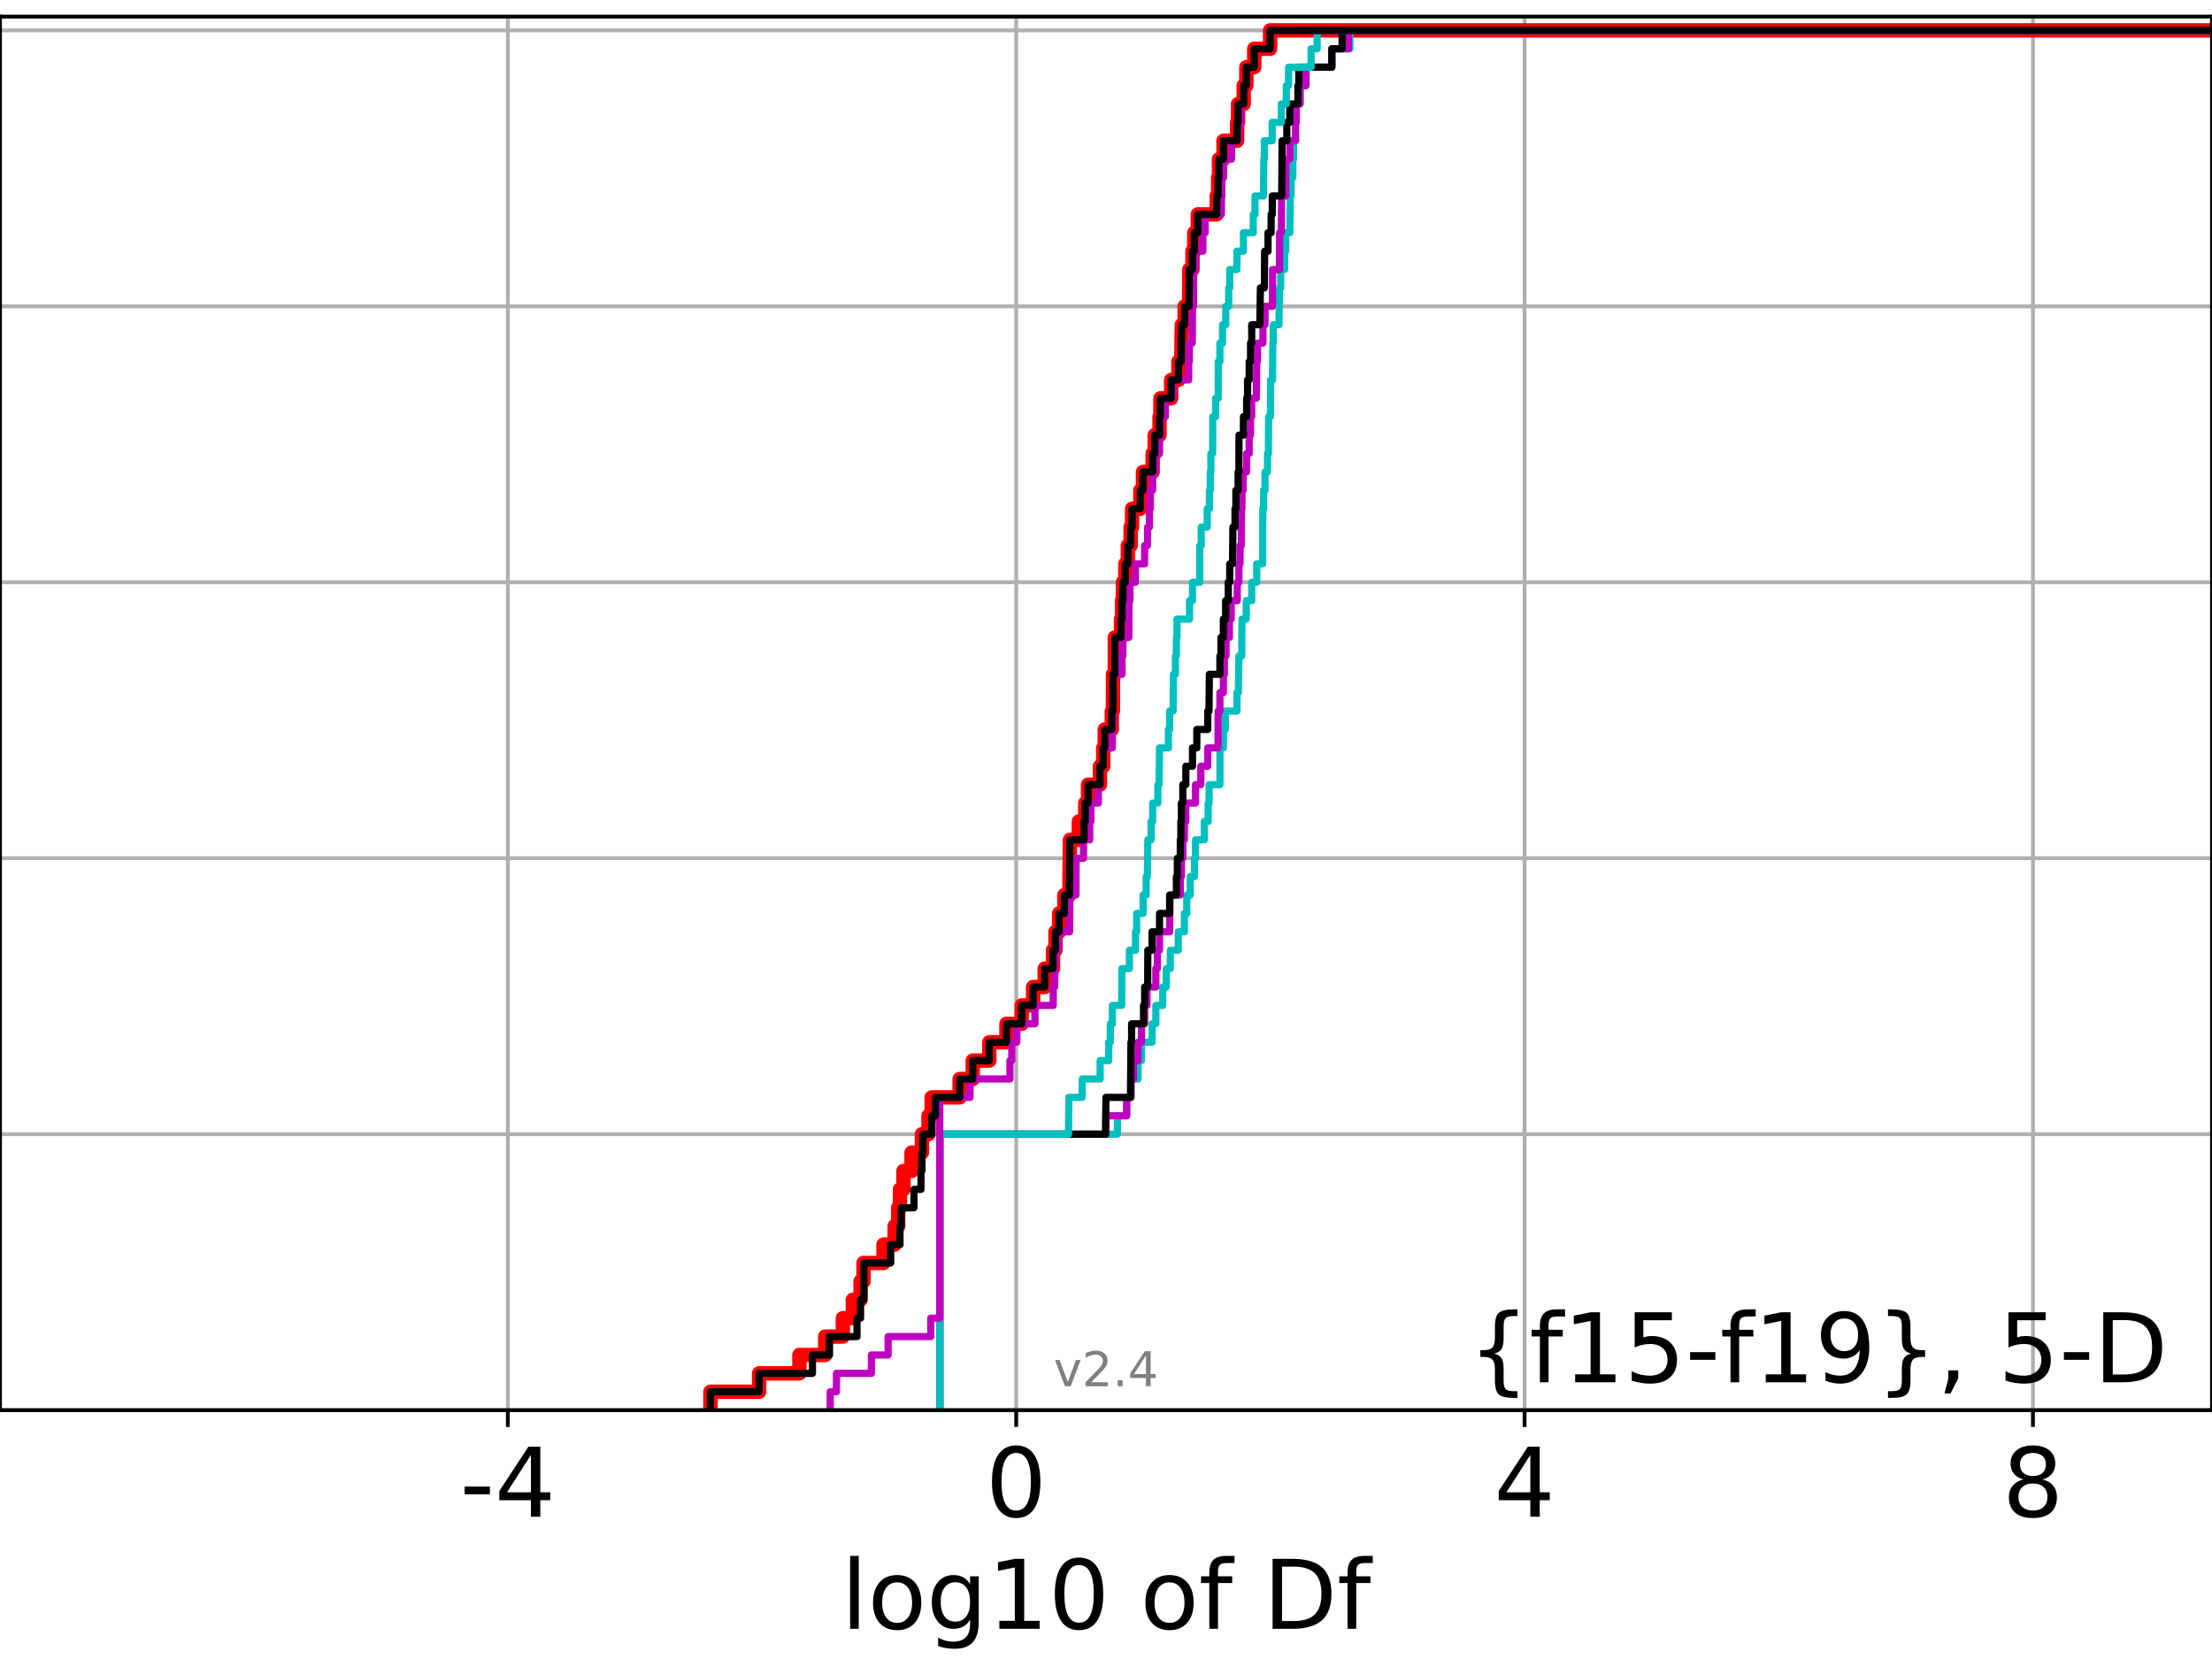 <?xml version="1.0" encoding="utf-8" standalone="no"?>
<!DOCTYPE svg PUBLIC "-//W3C//DTD SVG 1.1//EN"
  "http://www.w3.org/Graphics/SVG/1.1/DTD/svg11.dtd">
<!-- Created with matplotlib (https://matplotlib.org/) -->
<svg height="345.6pt" version="1.1" viewBox="0 0 460.8 345.6" width="460.8pt" xmlns="http://www.w3.org/2000/svg" xmlns:xlink="http://www.w3.org/1999/xlink">
 <defs>
  <style type="text/css">*{stroke-linecap:butt;stroke-linejoin:round;}</style>
 </defs>
 <g id="figure_1">
  <g id="patch_1">
   <path d="M 0 345.6 
L 460.8 345.6 
L 460.8 0 
L 0 0 
z
" style="fill:#ffffff;"/>
  </g>
  <g id="axes_1">
   <g id="patch_2">
    <path d="M 0 293.76 
L 460.8 293.76 
L 460.8 3.456 
L 0 3.456 
z
" style="fill:#ffffff;"/>
   </g>
   <g id="matplotlib.axis_1">
    <g id="xtick_1">
     <g id="line2d_1">
      <path clip-path="url(#pa10068a31c)" d="M 105.789 293.76 
L 105.789 3.456 
" style="fill:none;stroke:#b0b0b0;stroke-linecap:square;stroke-width:0.8;"/>
     </g>
     <g id="line2d_2">
      <defs>
       <path d="M 0 0 
L 0 3.5 
" id="ma392c0cd2b" style="stroke:#000000;stroke-width:0.8;"/>
      </defs>
      <g>
       <use style="stroke:#000000;stroke-width:0.8;" x="105.789" xlink:href="#ma392c0cd2b" y="293.76"/>
      </g>
     </g>
     <g id="text_1">
      <!-- -4 -->
      <g transform="translate(95.819 315.957)scale(0.2 -0.2)">
       <defs>
        <path d="M 4.891 31.391 
L 31.203 31.391 
L 31.203 23.391 
L 4.891 23.391 
z
" id="DejaVuSans-45"/>
        <path d="M 37.797 64.312 
L 12.891 25.391 
L 37.797 25.391 
z
M 35.203 72.906 
L 47.609 72.906 
L 47.609 25.391 
L 58.016 25.391 
L 58.016 17.188 
L 47.609 17.188 
L 47.609 0 
L 37.797 0 
L 37.797 17.188 
L 4.891 17.188 
L 4.891 26.703 
z
" id="DejaVuSans-52"/>
       </defs>
       <use xlink:href="#DejaVuSans-45"/>
       <use x="36.084" xlink:href="#DejaVuSans-52"/>
      </g>
     </g>
    </g>
    <g id="xtick_2">
     <g id="line2d_3">
      <path clip-path="url(#pa10068a31c)" d="M 211.693 293.76 
L 211.693 3.456 
" style="fill:none;stroke:#b0b0b0;stroke-linecap:square;stroke-width:0.8;"/>
     </g>
     <g id="line2d_4">
      <g>
       <use style="stroke:#000000;stroke-width:0.8;" x="211.693" xlink:href="#ma392c0cd2b" y="293.76"/>
      </g>
     </g>
     <g id="text_2">
      <!-- 0 -->
      <g transform="translate(205.331 315.957)scale(0.2 -0.2)">
       <defs>
        <path d="M 31.781 66.406 
Q 24.172 66.406 20.328 58.906 
Q 16.5 51.422 16.5 36.375 
Q 16.5 21.391 20.328 13.891 
Q 24.172 6.391 31.781 6.391 
Q 39.453 6.391 43.281 13.891 
Q 47.125 21.391 47.125 36.375 
Q 47.125 51.422 43.281 58.906 
Q 39.453 66.406 31.781 66.406 
z
M 31.781 74.219 
Q 44.047 74.219 50.516 64.516 
Q 56.984 54.828 56.984 36.375 
Q 56.984 17.969 50.516 8.266 
Q 44.047 -1.422 31.781 -1.422 
Q 19.531 -1.422 13.062 8.266 
Q 6.594 17.969 6.594 36.375 
Q 6.594 54.828 13.062 64.516 
Q 19.531 74.219 31.781 74.219 
z
" id="DejaVuSans-48"/>
       </defs>
       <use xlink:href="#DejaVuSans-48"/>
      </g>
     </g>
    </g>
    <g id="xtick_3">
     <g id="line2d_5">
      <path clip-path="url(#pa10068a31c)" d="M 317.597 293.76 
L 317.597 3.456 
" style="fill:none;stroke:#b0b0b0;stroke-linecap:square;stroke-width:0.8;"/>
     </g>
     <g id="line2d_6">
      <g>
       <use style="stroke:#000000;stroke-width:0.8;" x="317.597" xlink:href="#ma392c0cd2b" y="293.76"/>
      </g>
     </g>
     <g id="text_3">
      <!-- 4 -->
      <g transform="translate(311.235 315.957)scale(0.2 -0.2)">
       <use xlink:href="#DejaVuSans-52"/>
      </g>
     </g>
    </g>
    <g id="xtick_4">
     <g id="line2d_7">
      <path clip-path="url(#pa10068a31c)" d="M 423.501 293.76 
L 423.501 3.456 
" style="fill:none;stroke:#b0b0b0;stroke-linecap:square;stroke-width:0.8;"/>
     </g>
     <g id="line2d_8">
      <g>
       <use style="stroke:#000000;stroke-width:0.8;" x="423.501" xlink:href="#ma392c0cd2b" y="293.76"/>
      </g>
     </g>
     <g id="text_4">
      <!-- 8 -->
      <g transform="translate(417.139 315.957)scale(0.2 -0.2)">
       <defs>
        <path d="M 31.781 34.625 
Q 24.75 34.625 20.719 30.859 
Q 16.703 27.094 16.703 20.516 
Q 16.703 13.922 20.719 10.156 
Q 24.75 6.391 31.781 6.391 
Q 38.812 6.391 42.859 10.172 
Q 46.922 13.969 46.922 20.516 
Q 46.922 27.094 42.891 30.859 
Q 38.875 34.625 31.781 34.625 
z
M 21.922 38.812 
Q 15.578 40.375 12.031 44.719 
Q 8.5 49.078 8.5 55.328 
Q 8.5 64.062 14.719 69.141 
Q 20.953 74.219 31.781 74.219 
Q 42.672 74.219 48.875 69.141 
Q 55.078 64.062 55.078 55.328 
Q 55.078 49.078 51.531 44.719 
Q 48 40.375 41.703 38.812 
Q 48.828 37.156 52.797 32.312 
Q 56.781 27.484 56.781 20.516 
Q 56.781 9.906 50.312 4.234 
Q 43.844 -1.422 31.781 -1.422 
Q 19.734 -1.422 13.25 4.234 
Q 6.781 9.906 6.781 20.516 
Q 6.781 27.484 10.781 32.312 
Q 14.797 37.156 21.922 38.812 
z
M 18.312 54.391 
Q 18.312 48.734 21.844 45.562 
Q 25.391 42.391 31.781 42.391 
Q 38.141 42.391 41.719 45.562 
Q 45.312 48.734 45.312 54.391 
Q 45.312 60.062 41.719 63.234 
Q 38.141 66.406 31.781 66.406 
Q 25.391 66.406 21.844 63.234 
Q 18.312 60.062 18.312 54.391 
z
" id="DejaVuSans-56"/>
       </defs>
       <use xlink:href="#DejaVuSans-56"/>
      </g>
     </g>
    </g>
    <g id="text_5">
     <!-- log10 of Df -->
     <g transform="translate(175.214 339.313)scale(0.2 -0.2)">
      <defs>
       <path d="M 9.422 75.984 
L 18.406 75.984 
L 18.406 0 
L 9.422 0 
z
" id="DejaVuSans-108"/>
       <path d="M 30.609 48.391 
Q 23.391 48.391 19.188 42.75 
Q 14.984 37.109 14.984 27.297 
Q 14.984 17.484 19.156 11.844 
Q 23.344 6.203 30.609 6.203 
Q 37.797 6.203 41.984 11.859 
Q 46.188 17.531 46.188 27.297 
Q 46.188 37.016 41.984 42.703 
Q 37.797 48.391 30.609 48.391 
z
M 30.609 56 
Q 42.328 56 49.016 48.375 
Q 55.719 40.766 55.719 27.297 
Q 55.719 13.875 49.016 6.219 
Q 42.328 -1.422 30.609 -1.422 
Q 18.844 -1.422 12.172 6.219 
Q 5.516 13.875 5.516 27.297 
Q 5.516 40.766 12.172 48.375 
Q 18.844 56 30.609 56 
z
" id="DejaVuSans-111"/>
       <path d="M 45.406 27.984 
Q 45.406 37.75 41.375 43.109 
Q 37.359 48.484 30.078 48.484 
Q 22.859 48.484 18.828 43.109 
Q 14.797 37.75 14.797 27.984 
Q 14.797 18.266 18.828 12.891 
Q 22.859 7.516 30.078 7.516 
Q 37.359 7.516 41.375 12.891 
Q 45.406 18.266 45.406 27.984 
z
M 54.391 6.781 
Q 54.391 -7.172 48.188 -13.984 
Q 42 -20.797 29.203 -20.797 
Q 24.469 -20.797 20.266 -20.094 
Q 16.062 -19.391 12.109 -17.922 
L 12.109 -9.188 
Q 16.062 -11.328 19.922 -12.344 
Q 23.781 -13.375 27.781 -13.375 
Q 36.625 -13.375 41.016 -8.766 
Q 45.406 -4.156 45.406 5.172 
L 45.406 9.625 
Q 42.625 4.781 38.281 2.391 
Q 33.938 0 27.875 0 
Q 17.828 0 11.672 7.656 
Q 5.516 15.328 5.516 27.984 
Q 5.516 40.672 11.672 48.328 
Q 17.828 56 27.875 56 
Q 33.938 56 38.281 53.609 
Q 42.625 51.219 45.406 46.391 
L 45.406 54.688 
L 54.391 54.688 
z
" id="DejaVuSans-103"/>
       <path d="M 12.406 8.297 
L 28.516 8.297 
L 28.516 63.922 
L 10.984 60.406 
L 10.984 69.391 
L 28.422 72.906 
L 38.281 72.906 
L 38.281 8.297 
L 54.391 8.297 
L 54.391 0 
L 12.406 0 
z
" id="DejaVuSans-49"/>
       <path id="DejaVuSans-32"/>
       <path d="M 37.109 75.984 
L 37.109 68.5 
L 28.516 68.5 
Q 23.688 68.5 21.797 66.547 
Q 19.922 64.594 19.922 59.516 
L 19.922 54.688 
L 34.719 54.688 
L 34.719 47.703 
L 19.922 47.703 
L 19.922 0 
L 10.891 0 
L 10.891 47.703 
L 2.297 47.703 
L 2.297 54.688 
L 10.891 54.688 
L 10.891 58.5 
Q 10.891 67.625 15.141 71.797 
Q 19.391 75.984 28.609 75.984 
z
" id="DejaVuSans-102"/>
       <path d="M 19.672 64.797 
L 19.672 8.109 
L 31.594 8.109 
Q 46.688 8.109 53.688 14.938 
Q 60.688 21.781 60.688 36.531 
Q 60.688 51.172 53.688 57.984 
Q 46.688 64.797 31.594 64.797 
z
M 9.812 72.906 
L 30.078 72.906 
Q 51.266 72.906 61.172 64.094 
Q 71.094 55.281 71.094 36.531 
Q 71.094 17.672 61.125 8.828 
Q 51.172 0 30.078 0 
L 9.812 0 
z
" id="DejaVuSans-68"/>
      </defs>
      <use xlink:href="#DejaVuSans-108"/>
      <use x="27.783" xlink:href="#DejaVuSans-111"/>
      <use x="88.965" xlink:href="#DejaVuSans-103"/>
      <use x="152.441" xlink:href="#DejaVuSans-49"/>
      <use x="216.064" xlink:href="#DejaVuSans-48"/>
      <use x="279.688" xlink:href="#DejaVuSans-32"/>
      <use x="311.475" xlink:href="#DejaVuSans-111"/>
      <use x="372.656" xlink:href="#DejaVuSans-102"/>
      <use x="407.861" xlink:href="#DejaVuSans-32"/>
      <use x="439.648" xlink:href="#DejaVuSans-68"/>
      <use x="516.65" xlink:href="#DejaVuSans-102"/>
     </g>
    </g>
   </g>
   <g id="matplotlib.axis_2">
    <g id="ytick_1">
     <g id="line2d_9">
      <path clip-path="url(#pa10068a31c)" d="M 0 293.76 
L 460.8 293.76 
" style="fill:none;stroke:#b0b0b0;stroke-linecap:square;stroke-width:0.8;"/>
     </g>
     <g id="line2d_10">
      <defs>
       <path d="M 0 0 
L -3.5 0 
" id="mba309250d3" style="stroke:#000000;stroke-width:0.8;"/>
      </defs>
      <g>
       <use style="stroke:#000000;stroke-width:0.8;" x="0" xlink:href="#mba309250d3" y="293.76"/>
      </g>
     </g>
    </g>
    <g id="ytick_2">
     <g id="line2d_11">
      <path clip-path="url(#pa10068a31c)" d="M 0 236.274 
L 460.8 236.274 
" style="fill:none;stroke:#b0b0b0;stroke-linecap:square;stroke-width:0.8;"/>
     </g>
     <g id="line2d_12">
      <g>
       <use style="stroke:#000000;stroke-width:0.8;" x="0" xlink:href="#mba309250d3" y="236.274"/>
      </g>
     </g>
    </g>
    <g id="ytick_3">
     <g id="line2d_13">
      <path clip-path="url(#pa10068a31c)" d="M 0 178.788 
L 460.8 178.788 
" style="fill:none;stroke:#b0b0b0;stroke-linecap:square;stroke-width:0.8;"/>
     </g>
     <g id="line2d_14">
      <g>
       <use style="stroke:#000000;stroke-width:0.8;" x="0" xlink:href="#mba309250d3" y="178.788"/>
      </g>
     </g>
    </g>
    <g id="ytick_4">
     <g id="line2d_15">
      <path clip-path="url(#pa10068a31c)" d="M 0 121.302 
L 460.8 121.302 
" style="fill:none;stroke:#b0b0b0;stroke-linecap:square;stroke-width:0.8;"/>
     </g>
     <g id="line2d_16">
      <g>
       <use style="stroke:#000000;stroke-width:0.8;" x="0" xlink:href="#mba309250d3" y="121.302"/>
      </g>
     </g>
    </g>
    <g id="ytick_5">
     <g id="line2d_17">
      <path clip-path="url(#pa10068a31c)" d="M 0 63.816 
L 460.8 63.816 
" style="fill:none;stroke:#b0b0b0;stroke-linecap:square;stroke-width:0.8;"/>
     </g>
     <g id="line2d_18">
      <g>
       <use style="stroke:#000000;stroke-width:0.8;" x="0" xlink:href="#mba309250d3" y="63.816"/>
      </g>
     </g>
    </g>
    <g id="ytick_6">
     <g id="line2d_19">
      <path clip-path="url(#pa10068a31c)" d="M 0 6.33 
L 460.8 6.33 
" style="fill:none;stroke:#b0b0b0;stroke-linecap:square;stroke-width:0.8;"/>
     </g>
     <g id="line2d_20">
      <g>
       <use style="stroke:#000000;stroke-width:0.8;" x="0" xlink:href="#mba309250d3" y="6.33"/>
      </g>
     </g>
    </g>
   </g>
   <g id="line2d_21">
    <path clip-path="url(#pa10068a31c)" d="M 147.994 293.76 
L 147.994 289.928 
L 158.134 289.928 
L 158.134 286.095 
L 166.536 286.095 
L 166.536 282.263 
L 171.906 282.263 
L 171.906 278.43 
L 175.582 278.43 
L 175.582 274.598 
L 177.671 274.598 
L 177.671 270.766 
L 179.27 270.766 
L 179.27 266.933 
L 179.884 266.933 
L 179.884 263.101 
L 184.053 263.101 
L 184.053 259.268 
L 186.369 259.268 
L 186.369 255.436 
L 187.112 255.436 
L 187.112 251.604 
L 187.479 251.604 
L 187.479 247.771 
L 188.212 247.771 
L 188.212 243.939 
L 189.897 243.939 
L 189.897 240.106 
L 192.054 240.106 
L 192.054 236.274 
L 193.427 236.274 
L 193.427 232.442 
L 194.083 232.442 
L 194.083 228.609 
L 199.91 228.609 
L 199.91 224.777 
L 202.638 224.777 
L 202.638 220.944 
L 206.096 220.944 
L 206.096 217.112 
L 209.658 217.112 
L 209.658 213.28 
L 212.841 213.28 
L 212.841 209.447 
L 215.217 209.447 
L 215.217 205.615 
L 217.631 205.615 
L 217.631 201.782 
L 219.353 201.782 
L 219.353 197.95 
L 219.868 197.95 
L 219.868 194.118 
L 220.639 194.118 
L 220.639 190.285 
L 221.727 190.285 
L 221.727 186.453 
L 222.773 186.453 
L 222.881 174.956 
L 224.746 174.956 
L 224.746 171.123 
L 226.079 171.123 
L 226.079 167.291 
L 226.662 167.291 
L 226.662 163.459 
L 229.136 163.459 
L 229.136 159.626 
L 229.824 159.626 
L 229.824 155.794 
L 230.141 155.794 
L 230.141 151.961 
L 231.612 151.961 
L 231.612 148.129 
L 231.846 148.129 
L 231.86 140.464 
L 232.238 140.464 
L 232.238 132.799 
L 233.531 132.799 
L 233.531 128.967 
L 233.741 128.967 
L 233.741 125.135 
L 233.919 125.135 
L 233.919 121.302 
L 234.422 121.302 
L 234.422 117.47 
L 234.95 117.47 
L 234.95 113.637 
L 235.532 113.637 
L 235.532 109.805 
L 235.835 109.805 
L 235.835 105.973 
L 237.55 105.973 
L 237.55 102.14 
L 238.111 102.14 
L 238.111 98.308 
L 240.118 98.308 
L 240.118 94.475 
L 240.559 94.475 
L 240.559 90.643 
L 241.553 90.643 
L 241.553 86.811 
L 241.732 86.811 
L 241.732 82.978 
L 243.975 82.978 
L 243.975 79.146 
L 245.491 79.146 
L 245.491 75.313 
L 246.081 75.313 
L 246.187 67.649 
L 246.779 67.649 
L 246.779 63.816 
L 247.714 63.816 
L 247.764 56.151 
L 248.417 56.151 
L 248.417 52.319 
L 248.791 52.319 
L 248.791 48.487 
L 249.532 48.487 
L 249.532 44.654 
L 253.461 44.654 
L 253.461 40.822 
L 253.76 40.822 
L 253.76 36.989 
L 253.94 36.989 
L 253.94 33.157 
L 254.883 33.157 
L 254.883 29.325 
L 257.713 29.325 
L 257.713 25.492 
L 257.911 25.492 
L 257.911 21.66 
L 259.09 21.66 
L 259.09 17.827 
L 259.634 17.827 
L 259.634 13.995 
L 261.279 13.995 
L 261.279 10.163 
L 264.587 10.163 
L 264.587 6.33 
L 264.587 6.33 
L 460.8 6.33 
L 460.8 6.33 
" style="fill:none;stroke:#ff0000;stroke-linecap:square;stroke-width:3;"/>
   </g>
   <g id="line2d_22">
    <path clip-path="url(#pa10068a31c)" d="M 195.77 293.76 
L 195.77 236.274 
L 232.77 236.274 
L 232.77 232.442 
L 234.711 232.442 
L 234.711 228.609 
L 235.601 228.609 
L 235.601 224.777 
L 237.08 224.777 
L 237.08 220.944 
L 237.795 220.944 
L 237.795 217.112 
L 240.008 217.112 
L 240.008 213.28 
L 240.783 213.28 
L 240.783 209.447 
L 242.227 209.447 
L 242.227 205.615 
L 242.964 205.615 
L 242.964 201.782 
L 243.796 201.782 
L 243.796 197.95 
L 245.457 197.95 
L 245.457 194.118 
L 246.732 194.118 
L 246.732 190.285 
L 247.23 190.285 
L 247.23 186.453 
L 247.95 186.453 
L 247.95 182.621 
L 248.823 182.621 
L 248.823 178.788 
L 249.047 178.788 
L 249.047 174.956 
L 250.879 174.956 
L 250.879 171.123 
L 251.681 171.123 
L 251.681 167.291 
L 251.871 167.291 
L 251.871 163.459 
L 254.13 163.459 
L 254.14 155.794 
L 254.852 155.794 
L 254.852 151.961 
L 255.255 151.961 
L 255.255 148.129 
L 257.671 148.129 
L 257.671 144.297 
L 257.98 144.297 
L 258.088 136.632 
L 258.67 136.632 
L 258.726 128.967 
L 259.619 128.967 
L 259.619 125.135 
L 260.755 125.135 
L 260.755 121.302 
L 261.802 121.302 
L 261.802 117.47 
L 263.044 117.47 
L 263.063 105.973 
L 263.238 105.973 
L 263.238 102.14 
L 263.532 102.14 
L 263.532 98.308 
L 264.043 98.308 
L 264.043 94.475 
L 264.233 94.475 
L 264.276 86.811 
L 264.654 86.811 
L 264.707 79.146 
L 265.098 79.146 
L 265.146 71.481 
L 265.24 71.481 
L 265.24 67.649 
L 266.436 67.649 
L 266.529 59.984 
L 266.796 59.984 
L 266.796 56.151 
L 267.606 56.151 
L 267.606 52.319 
L 267.845 52.319 
L 267.845 48.487 
L 268.689 48.487 
L 268.794 40.822 
L 268.957 40.822 
L 268.957 36.989 
L 269.32 36.989 
L 269.32 33.157 
L 269.464 33.157 
L 269.464 29.325 
L 269.885 29.325 
L 269.885 25.492 
L 270.036 25.492 
L 270.036 21.66 
L 270.825 21.66 
L 270.825 17.827 
L 272.064 17.827 
L 272.064 13.995 
L 277.443 13.995 
L 277.443 10.163 
L 281.209 10.163 
L 281.209 6.33 
L 281.209 6.33 
L 460.8 6.33 
L 460.8 6.33 
" style="fill:none;stroke:#00bfbf;stroke-linecap:square;stroke-width:1.5;"/>
   </g>
   <g id="line2d_23">
    <path clip-path="url(#pa10068a31c)" d="M 195.77 293.76 
L 195.77 236.274 
L 230.388 236.274 
L 230.388 232.442 
L 234.711 232.442 
L 234.711 228.609 
L 235.601 228.609 
L 235.601 224.777 
L 236.132 224.777 
L 236.132 220.944 
L 237.08 220.944 
L 237.08 217.112 
L 237.795 217.112 
L 237.795 213.28 
L 238.457 213.28 
L 238.457 209.447 
L 238.929 209.447 
L 238.929 205.615 
L 240.783 205.615 
L 240.783 201.782 
L 241.1 201.782 
L 241.1 197.95 
L 241.553 197.95 
L 241.553 194.118 
L 243.654 194.118 
L 243.751 186.453 
L 245.875 186.453 
L 245.875 182.621 
L 246.108 182.621 
L 246.108 178.788 
L 246.402 178.788 
L 246.402 174.956 
L 246.732 174.956 
L 246.732 171.123 
L 247.036 171.123 
L 247.036 167.291 
L 249.047 167.291 
L 249.047 163.459 
L 250.152 163.459 
L 250.152 159.626 
L 251.599 159.626 
L 251.599 155.794 
L 253.737 155.794 
L 253.77 148.129 
L 254.13 148.129 
L 254.13 144.297 
L 254.852 144.297 
L 254.852 140.464 
L 255.059 140.464 
L 255.059 136.632 
L 255.415 136.632 
L 255.415 132.799 
L 256.1 132.799 
L 256.1 128.967 
L 256.48 128.967 
L 256.48 125.135 
L 257.743 125.135 
L 257.743 121.302 
L 258.088 121.302 
L 258.088 117.47 
L 258.323 117.47 
L 258.323 113.637 
L 258.582 113.637 
L 258.641 105.973 
L 258.726 105.973 
L 258.726 102.14 
L 258.969 102.14 
L 258.969 98.308 
L 259.7 98.308 
L 259.7 94.475 
L 260.229 94.475 
L 260.229 90.643 
L 260.515 90.643 
L 260.515 86.811 
L 260.755 86.811 
L 260.755 82.978 
L 261.713 82.978 
L 261.802 75.313 
L 261.97 75.313 
L 261.97 71.481 
L 263.096 71.481 
L 263.096 67.649 
L 263.532 67.649 
L 263.532 63.816 
L 265.079 63.816 
L 265.098 56.151 
L 266.529 56.151 
L 266.563 48.487 
L 266.936 48.487 
L 266.992 40.822 
L 267.845 40.822 
L 267.863 33.157 
L 268.689 33.157 
L 268.689 29.325 
L 269.885 29.325 
L 269.885 25.492 
L 270.036 25.492 
L 270.036 21.66 
L 270.825 21.66 
L 270.825 17.827 
L 272.064 17.827 
L 272.064 13.995 
L 277.443 13.995 
L 277.443 10.163 
L 280.899 10.163 
L 280.899 6.33 
L 280.899 6.33 
L 460.8 6.33 
L 460.8 6.33 
" style="fill:none;stroke:#bf00bf;stroke-linecap:square;stroke-width:1.5;"/>
   </g>
   <g id="line2d_24">
    <path clip-path="url(#pa10068a31c)" d="M 195.77 293.76 
L 195.77 236.274 
L 230.298 236.274 
L 230.388 228.609 
L 235.495 228.609 
L 235.601 217.112 
L 235.738 217.112 
L 235.738 213.28 
L 238.218 213.28 
L 238.218 209.447 
L 238.457 209.447 
L 238.457 205.615 
L 239.083 205.615 
L 239.11 197.95 
L 239.99 197.95 
L 239.99 194.118 
L 241.553 194.118 
L 241.553 190.285 
L 243.654 190.285 
L 243.654 186.453 
L 245.065 186.453 
L 245.065 182.621 
L 245.269 182.621 
L 245.269 178.788 
L 245.875 178.788 
L 245.875 174.956 
L 245.997 174.956 
L 245.997 171.123 
L 246.108 171.123 
L 246.108 167.291 
L 246.402 167.291 
L 246.402 163.459 
L 247.036 163.459 
L 247.036 159.626 
L 248.417 159.626 
L 248.417 155.794 
L 249.321 155.794 
L 249.321 151.961 
L 251.599 151.961 
L 251.599 148.129 
L 251.851 148.129 
L 251.933 140.464 
L 254.13 140.464 
L 254.13 136.632 
L 254.348 136.632 
L 254.348 132.799 
L 254.852 132.799 
L 254.852 128.967 
L 255.324 128.967 
L 255.324 125.135 
L 255.87 125.135 
L 255.87 121.302 
L 256.178 121.302 
L 256.178 117.47 
L 256.756 117.47 
L 256.837 109.805 
L 257.275 109.805 
L 257.275 105.973 
L 257.456 105.973 
L 257.456 102.14 
L 257.925 102.14 
L 257.925 98.308 
L 258.088 98.308 
L 258.104 90.643 
L 259.027 90.643 
L 259.027 86.811 
L 259.7 86.811 
L 259.7 82.978 
L 259.889 82.978 
L 259.889 79.146 
L 260.229 79.146 
L 260.229 75.313 
L 260.515 75.313 
L 260.515 71.481 
L 260.755 71.481 
L 260.755 67.649 
L 262.457 67.649 
L 262.561 59.984 
L 263.388 59.984 
L 263.452 52.319 
L 264.153 52.319 
L 264.153 48.487 
L 264.797 48.487 
L 264.797 44.654 
L 265.038 44.654 
L 265.038 40.822 
L 266.999 40.822 
L 267.086 29.325 
L 268.067 29.325 
L 268.067 25.492 
L 268.689 25.492 
L 268.689 21.66 
L 270.374 21.66 
L 270.374 17.827 
L 270.566 17.827 
L 270.566 13.995 
L 277.443 13.995 
L 277.443 10.163 
L 279.587 10.163 
L 279.587 6.33 
L 279.587 6.33 
L 460.8 6.33 
L 460.8 6.33 
" style="fill:none;stroke:#000000;stroke-linecap:square;stroke-width:1.5;"/>
   </g>
   <g id="line2d_25">
    <path clip-path="url(#pa10068a31c)" d="M 195.77 293.76 
L 195.77 236.274 
L 222.587 236.274 
L 222.662 228.609 
L 225.445 228.609 
L 225.445 224.777 
L 229.18 224.777 
L 229.18 220.944 
L 230.973 220.944 
L 230.973 217.112 
L 231.3 217.112 
L 231.3 213.28 
L 231.737 213.28 
L 231.737 209.447 
L 233.676 209.447 
L 233.713 201.782 
L 235.28 201.782 
L 235.28 197.95 
L 236.546 197.95 
L 236.546 194.118 
L 236.785 194.118 
L 236.785 190.285 
L 238.127 190.285 
L 238.127 186.453 
L 238.764 186.453 
L 238.764 182.621 
L 239.027 182.621 
L 239.112 174.956 
L 239.803 174.956 
L 239.803 171.123 
L 240.126 171.123 
L 240.126 167.291 
L 241.203 167.291 
L 241.203 163.459 
L 241.446 163.459 
L 241.553 155.794 
L 243.407 155.794 
L 243.407 151.961 
L 243.654 151.961 
L 243.654 148.129 
L 244.372 148.129 
L 244.452 140.464 
L 244.86 140.464 
L 244.86 136.632 
L 245.065 136.632 
L 245.065 132.799 
L 245.192 132.799 
L 245.192 128.967 
L 247.799 128.967 
L 247.799 125.135 
L 248.417 125.135 
L 248.417 121.302 
L 249.93 121.302 
L 249.937 113.637 
L 250.242 113.637 
L 250.242 109.805 
L 251.482 109.805 
L 251.482 105.973 
L 251.945 105.973 
L 251.945 102.14 
L 252.134 102.14 
L 252.134 98.308 
L 252.251 98.308 
L 252.251 94.475 
L 252.61 94.475 
L 252.644 86.811 
L 253.233 86.811 
L 253.233 82.978 
L 253.774 82.978 
L 253.791 75.313 
L 254.128 75.313 
L 254.128 71.481 
L 254.68 71.481 
L 254.68 67.649 
L 255.344 67.649 
L 255.344 63.816 
L 255.958 63.816 
L 255.958 59.984 
L 256.185 59.984 
L 256.185 56.151 
L 257.665 56.151 
L 257.665 52.319 
L 259.027 52.319 
L 259.027 48.487 
L 261.08 48.487 
L 261.08 44.654 
L 261.432 44.654 
L 261.432 40.822 
L 263.196 40.822 
L 263.276 33.157 
L 263.388 33.157 
L 263.388 29.325 
L 265.016 29.325 
L 265.016 25.492 
L 266.927 25.492 
L 266.927 21.66 
L 267.966 21.66 
L 267.966 17.827 
L 268.436 17.827 
L 268.436 13.995 
L 273.129 13.995 
L 273.129 10.163 
L 274.389 10.163 
L 274.389 6.33 
L 274.389 6.33 
L 460.8 6.33 
L 460.8 6.33 
" style="fill:none;stroke:#00bfbf;stroke-linecap:square;stroke-width:1.5;"/>
   </g>
   <g id="line2d_26">
    <path clip-path="url(#pa10068a31c)" d="M 172.947 293.76 
L 172.947 289.928 
L 174.245 289.928 
L 174.245 286.095 
L 181.531 286.095 
L 181.531 282.263 
L 185.015 282.263 
L 185.015 278.43 
L 193.898 278.43 
L 193.898 274.598 
L 195.77 274.598 
L 195.77 228.609 
L 202.076 228.609 
L 202.076 224.777 
L 210.39 224.777 
L 210.39 220.944 
L 210.767 220.944 
L 210.767 217.112 
L 211.83 217.112 
L 211.83 213.28 
L 215.601 213.28 
L 215.601 209.447 
L 219.409 209.447 
L 219.409 205.615 
L 219.7 205.615 
L 219.772 197.95 
L 220.436 197.95 
L 220.436 194.118 
L 222.816 194.118 
L 222.881 186.453 
L 224.14 186.453 
L 224.169 178.788 
L 225.722 178.788 
L 225.722 174.956 
L 227.011 174.956 
L 227.011 171.123 
L 227.256 171.123 
L 227.256 167.291 
L 228.804 167.291 
L 228.804 163.459 
L 229.196 163.459 
L 229.196 159.626 
L 229.836 159.626 
L 229.836 155.794 
L 231.718 155.794 
L 231.718 151.961 
L 231.846 151.961 
L 231.887 140.464 
L 233.741 140.464 
L 233.741 136.632 
L 233.919 136.632 
L 233.919 132.799 
L 235.157 132.799 
L 235.194 125.135 
L 235.393 125.135 
L 235.393 121.302 
L 236.511 121.302 
L 236.511 117.47 
L 238.445 117.47 
L 238.445 113.637 
L 239.057 113.637 
L 239.057 109.805 
L 239.448 109.805 
L 239.448 105.973 
L 239.645 105.973 
L 239.645 102.14 
L 240.126 102.14 
L 240.126 98.308 
L 240.603 98.308 
L 240.603 94.475 
L 241.553 94.475 
L 241.553 90.643 
L 241.774 90.643 
L 241.774 86.811 
L 242.77 86.811 
L 242.77 82.978 
L 244.358 82.978 
L 244.358 79.146 
L 247.621 79.146 
L 247.621 75.313 
L 247.758 75.313 
L 247.758 71.481 
L 248.363 71.481 
L 248.417 63.816 
L 248.627 63.816 
L 248.643 56.151 
L 248.991 56.151 
L 248.991 52.319 
L 250.582 52.319 
L 250.582 48.487 
L 251.06 48.487 
L 251.06 44.654 
L 254.426 44.654 
L 254.491 36.989 
L 254.898 36.989 
L 254.898 33.157 
L 256.555 33.157 
L 256.555 29.325 
L 257.987 29.325 
L 257.987 25.492 
L 258.415 25.492 
L 258.415 21.66 
L 259.114 21.66 
L 259.114 17.827 
L 259.689 17.827 
L 259.689 13.995 
L 261.326 13.995 
L 261.326 10.163 
L 264.587 10.163 
L 264.587 6.33 
L 264.587 6.33 
L 460.8 6.33 
L 460.8 6.33 
" style="fill:none;stroke:#bf00bf;stroke-linecap:square;stroke-width:1.5;"/>
   </g>
   <g id="line2d_27">
    <path clip-path="url(#pa10068a31c)" d="M 147.994 293.76 
L 147.994 289.928 
L 158.134 289.928 
L 158.134 286.095 
L 169.248 286.095 
L 169.248 282.263 
L 172.799 282.263 
L 172.799 278.43 
L 178.531 278.43 
L 178.531 274.598 
L 179.27 274.598 
L 179.27 270.766 
L 179.957 270.766 
L 179.963 263.101 
L 185.548 263.101 
L 185.548 259.268 
L 187.479 259.268 
L 187.479 255.436 
L 187.735 255.436 
L 187.735 251.604 
L 190.391 251.604 
L 190.391 247.771 
L 191.861 247.771 
L 191.861 243.939 
L 192.054 243.939 
L 192.054 240.106 
L 192.265 240.106 
L 192.265 236.274 
L 194.096 236.274 
L 194.096 232.442 
L 194.86 232.442 
L 194.86 228.609 
L 199.91 228.609 
L 199.91 224.777 
L 202.638 224.777 
L 202.638 220.944 
L 206.096 220.944 
L 206.096 217.112 
L 209.658 217.112 
L 209.658 213.28 
L 212.841 213.28 
L 212.841 209.447 
L 215.217 209.447 
L 215.217 205.615 
L 217.631 205.615 
L 217.631 201.782 
L 219.353 201.782 
L 219.353 197.95 
L 219.868 197.95 
L 219.868 194.118 
L 220.639 194.118 
L 220.639 190.285 
L 221.727 190.285 
L 221.727 186.453 
L 222.773 186.453 
L 222.881 174.956 
L 225.818 174.956 
L 225.818 171.123 
L 226.079 171.123 
L 226.079 167.291 
L 226.662 167.291 
L 226.662 163.459 
L 229.136 163.459 
L 229.136 159.626 
L 229.824 159.626 
L 229.824 155.794 
L 230.141 155.794 
L 230.141 151.961 
L 231.612 151.961 
L 231.612 148.129 
L 231.846 148.129 
L 231.86 140.464 
L 232.238 140.464 
L 232.238 132.799 
L 233.531 132.799 
L 233.531 128.967 
L 233.741 128.967 
L 233.741 125.135 
L 233.919 125.135 
L 233.919 121.302 
L 234.422 121.302 
L 234.422 117.47 
L 234.95 117.47 
L 234.95 113.637 
L 235.532 113.637 
L 235.532 109.805 
L 235.835 109.805 
L 235.835 105.973 
L 237.55 105.973 
L 237.55 102.14 
L 238.111 102.14 
L 238.111 98.308 
L 240.118 98.308 
L 240.118 94.475 
L 240.559 94.475 
L 240.559 90.643 
L 241.553 90.643 
L 241.553 86.811 
L 241.732 86.811 
L 241.732 82.978 
L 243.975 82.978 
L 243.975 79.146 
L 245.491 79.146 
L 245.491 75.313 
L 246.081 75.313 
L 246.187 67.649 
L 246.779 67.649 
L 246.779 63.816 
L 247.714 63.816 
L 247.764 56.151 
L 248.417 56.151 
L 248.417 52.319 
L 248.791 52.319 
L 248.791 48.487 
L 249.532 48.487 
L 249.532 44.654 
L 253.461 44.654 
L 253.461 40.822 
L 253.76 40.822 
L 253.76 36.989 
L 253.94 36.989 
L 253.94 33.157 
L 254.883 33.157 
L 254.883 29.325 
L 257.713 29.325 
L 257.713 25.492 
L 257.911 25.492 
L 257.911 21.66 
L 259.09 21.66 
L 259.09 17.827 
L 259.634 17.827 
L 259.634 13.995 
L 261.279 13.995 
L 261.279 10.163 
L 264.587 10.163 
L 264.587 6.33 
L 264.587 6.33 
L 460.8 6.33 
L 460.8 6.33 
" style="fill:none;stroke:#000000;stroke-linecap:square;stroke-width:1.5;"/>
   </g>
   <g id="patch_3">
    <path d="M 0 293.76 
L 0 3.456 
" style="fill:none;stroke:#000000;stroke-linecap:square;stroke-linejoin:miter;stroke-width:0.8;"/>
   </g>
   <g id="patch_4">
    <path d="M 460.8 293.76 
L 460.8 3.456 
" style="fill:none;stroke:#000000;stroke-linecap:square;stroke-linejoin:miter;stroke-width:0.8;"/>
   </g>
   <g id="patch_5">
    <path d="M 0 293.76 
L 460.8 293.76 
" style="fill:none;stroke:#000000;stroke-linecap:square;stroke-linejoin:miter;stroke-width:0.8;"/>
   </g>
   <g id="patch_6">
    <path d="M 0 3.456 
L 460.8 3.456 
" style="fill:none;stroke:#000000;stroke-linecap:square;stroke-linejoin:miter;stroke-width:0.8;"/>
   </g>
   <g id="text_6">
    <!-- {f15-f19}, 5-D -->
    <g transform="translate(305.884 287.954)scale(0.2 -0.2)">
     <defs>
      <path d="M 51.125 -9.281 
L 51.125 -16.312 
L 48.094 -16.312 
Q 35.938 -16.312 31.812 -12.688 
Q 27.688 -9.078 27.688 1.703 
L 27.688 13.375 
Q 27.688 20.75 25.047 23.578 
Q 22.406 26.422 15.484 26.422 
L 12.5 26.422 
L 12.5 33.406 
L 15.484 33.406 
Q 22.469 33.406 25.078 36.203 
Q 27.688 39.016 27.688 46.297 
L 27.688 58.016 
Q 27.688 68.797 31.812 72.391 
Q 35.938 75.984 48.094 75.984 
L 51.125 75.984 
L 51.125 69 
L 47.797 69 
Q 40.922 69 38.812 66.844 
Q 36.719 64.703 36.719 57.812 
L 36.719 45.703 
Q 36.719 38.031 34.5 34.562 
Q 32.281 31.109 26.906 29.891 
Q 32.328 28.562 34.516 25.094 
Q 36.719 21.625 36.719 14.016 
L 36.719 1.906 
Q 36.719 -4.984 38.812 -7.125 
Q 40.922 -9.281 47.797 -9.281 
z
" id="DejaVuSans-123"/>
      <path d="M 10.797 72.906 
L 49.516 72.906 
L 49.516 64.594 
L 19.828 64.594 
L 19.828 46.734 
Q 21.969 47.469 24.109 47.828 
Q 26.266 48.188 28.422 48.188 
Q 40.625 48.188 47.75 41.5 
Q 54.891 34.812 54.891 23.391 
Q 54.891 11.625 47.562 5.094 
Q 40.234 -1.422 26.906 -1.422 
Q 22.312 -1.422 17.547 -0.641 
Q 12.797 0.141 7.719 1.703 
L 7.719 11.625 
Q 12.109 9.234 16.797 8.062 
Q 21.484 6.891 26.703 6.891 
Q 35.156 6.891 40.078 11.328 
Q 45.016 15.766 45.016 23.391 
Q 45.016 31 40.078 35.438 
Q 35.156 39.891 26.703 39.891 
Q 22.75 39.891 18.812 39.016 
Q 14.891 38.141 10.797 36.281 
z
" id="DejaVuSans-53"/>
      <path d="M 10.984 1.516 
L 10.984 10.5 
Q 14.703 8.734 18.5 7.812 
Q 22.312 6.891 25.984 6.891 
Q 35.75 6.891 40.891 13.453 
Q 46.047 20.016 46.781 33.406 
Q 43.953 29.203 39.594 26.953 
Q 35.25 24.703 29.984 24.703 
Q 19.047 24.703 12.672 31.312 
Q 6.297 37.938 6.297 49.422 
Q 6.297 60.641 12.938 67.422 
Q 19.578 74.219 30.609 74.219 
Q 43.266 74.219 49.922 64.516 
Q 56.594 54.828 56.594 36.375 
Q 56.594 19.141 48.406 8.859 
Q 40.234 -1.422 26.422 -1.422 
Q 22.703 -1.422 18.891 -0.688 
Q 15.094 0.047 10.984 1.516 
z
M 30.609 32.422 
Q 37.25 32.422 41.125 36.953 
Q 45.016 41.5 45.016 49.422 
Q 45.016 57.281 41.125 61.844 
Q 37.25 66.406 30.609 66.406 
Q 23.969 66.406 20.094 61.844 
Q 16.219 57.281 16.219 49.422 
Q 16.219 41.5 20.094 36.953 
Q 23.969 32.422 30.609 32.422 
z
" id="DejaVuSans-57"/>
      <path d="M 12.5 -9.281 
L 15.922 -9.281 
Q 22.75 -9.281 24.828 -7.172 
Q 26.906 -5.078 26.906 1.906 
L 26.906 14.016 
Q 26.906 21.625 29.094 25.094 
Q 31.297 28.562 36.719 29.891 
Q 31.297 31.109 29.094 34.562 
Q 26.906 38.031 26.906 45.703 
L 26.906 57.812 
Q 26.906 64.75 24.828 66.875 
Q 22.75 69 15.922 69 
L 12.5 69 
L 12.5 75.984 
L 15.578 75.984 
Q 27.734 75.984 31.812 72.391 
Q 35.891 68.797 35.891 58.016 
L 35.891 46.297 
Q 35.891 39.016 38.516 36.203 
Q 41.156 33.406 48.094 33.406 
L 51.125 33.406 
L 51.125 26.422 
L 48.094 26.422 
Q 41.156 26.422 38.516 23.578 
Q 35.891 20.75 35.891 13.375 
L 35.891 1.703 
Q 35.891 -9.078 31.812 -12.688 
Q 27.734 -16.312 15.578 -16.312 
L 12.5 -16.312 
z
" id="DejaVuSans-125"/>
      <path d="M 11.719 12.406 
L 22.016 12.406 
L 22.016 4 
L 14.016 -11.625 
L 7.719 -11.625 
L 11.719 4 
z
" id="DejaVuSans-44"/>
     </defs>
     <use xlink:href="#DejaVuSans-123"/>
     <use x="63.623" xlink:href="#DejaVuSans-102"/>
     <use x="98.828" xlink:href="#DejaVuSans-49"/>
     <use x="162.451" xlink:href="#DejaVuSans-53"/>
     <use x="226.074" xlink:href="#DejaVuSans-45"/>
     <use x="262.158" xlink:href="#DejaVuSans-102"/>
     <use x="297.363" xlink:href="#DejaVuSans-49"/>
     <use x="360.986" xlink:href="#DejaVuSans-57"/>
     <use x="424.609" xlink:href="#DejaVuSans-125"/>
     <use x="488.232" xlink:href="#DejaVuSans-44"/>
     <use x="520.02" xlink:href="#DejaVuSans-32"/>
     <use x="551.807" xlink:href="#DejaVuSans-53"/>
     <use x="615.43" xlink:href="#DejaVuSans-45"/>
     <use x="651.514" xlink:href="#DejaVuSans-68"/>
    </g>
   </g>
   <g id="text_7">
    <!-- v2.4 -->
    <g style="fill:#808080;" transform="translate(219.489 288.777)scale(0.1 -0.1)">
     <defs>
      <path d="M 2.984 54.688 
L 12.5 54.688 
L 29.594 8.797 
L 46.688 54.688 
L 56.203 54.688 
L 35.688 0 
L 23.484 0 
z
" id="DejaVuSans-118"/>
      <path d="M 19.188 8.297 
L 53.609 8.297 
L 53.609 0 
L 7.328 0 
L 7.328 8.297 
Q 12.938 14.109 22.625 23.891 
Q 32.328 33.688 34.812 36.531 
Q 39.547 41.844 41.422 45.531 
Q 43.312 49.219 43.312 52.781 
Q 43.312 58.594 39.234 62.25 
Q 35.156 65.922 28.609 65.922 
Q 23.969 65.922 18.812 64.312 
Q 13.672 62.703 7.812 59.422 
L 7.812 69.391 
Q 13.766 71.781 18.938 73 
Q 24.125 74.219 28.422 74.219 
Q 39.75 74.219 46.484 68.547 
Q 53.219 62.891 53.219 53.422 
Q 53.219 48.922 51.531 44.891 
Q 49.859 40.875 45.406 35.406 
Q 44.188 33.984 37.641 27.219 
Q 31.109 20.453 19.188 8.297 
z
" id="DejaVuSans-50"/>
      <path d="M 10.688 12.406 
L 21 12.406 
L 21 0 
L 10.688 0 
z
" id="DejaVuSans-46"/>
     </defs>
     <use xlink:href="#DejaVuSans-118"/>
     <use x="59.18" xlink:href="#DejaVuSans-50"/>
     <use x="122.803" xlink:href="#DejaVuSans-46"/>
     <use x="154.59" xlink:href="#DejaVuSans-52"/>
    </g>
   </g>
  </g>
 </g>
 <defs>
  <clipPath id="pa10068a31c">
   <rect height="290.304" width="460.8" x="0" y="3.456"/>
  </clipPath>
 </defs>
</svg>
